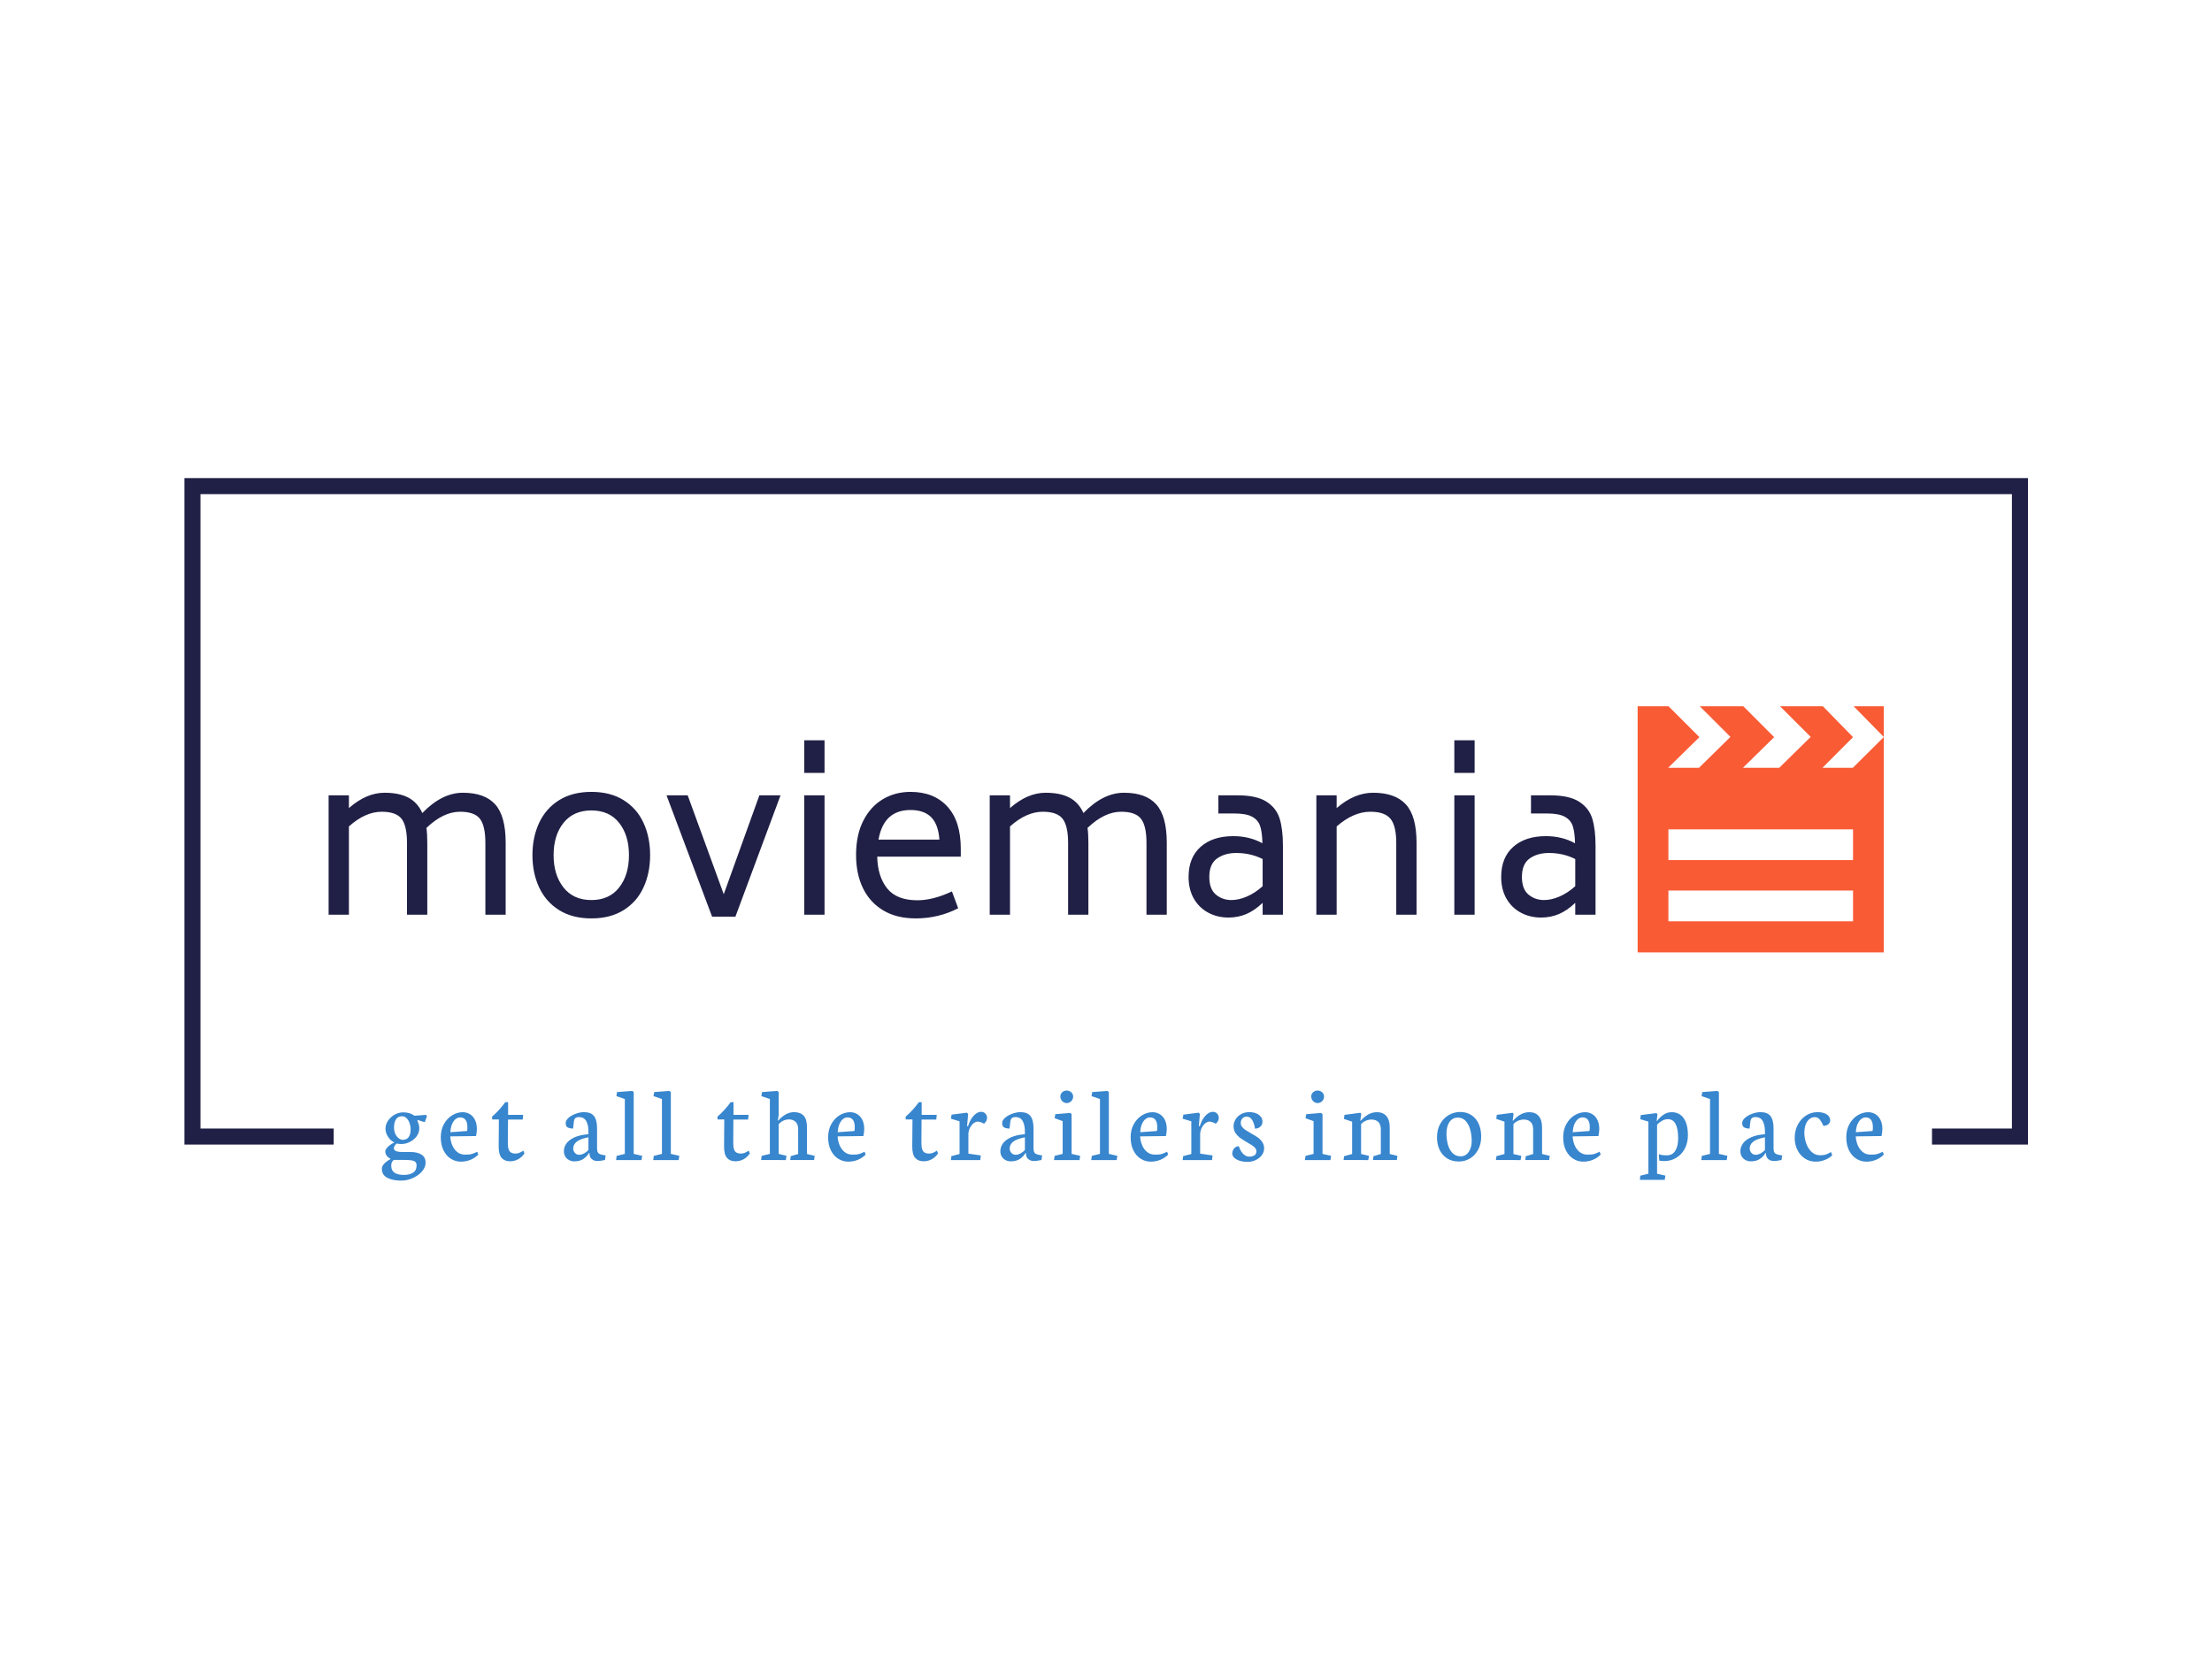 <svg xmlns="http://www.w3.org/2000/svg" version="1.1" xmlns:xlink="http://www.w3.org/1999/xlink" xmlns:svgjs="http://svgjs.dev/svgjs" width="1000" height="750" viewBox="0 0 1000 750"><rect width="1000" height="750" fill="#ffffff"></rect><g transform="matrix(0.834,0,0,0.834,83.089,216.048)"><svg viewBox="0 0 375 143" data-background-color="#ffffff" preserveAspectRatio="xMidYMid meet" height="381" width="1000" xmlns="http://www.w3.org/2000/svg" xmlns:xlink="http://www.w3.org/1999/xlink"><g id="tight-bounds" transform="matrix(1,0,0,1,-0.04,0.034)"><svg viewBox="0 0 375.08 142.932" height="142.932" width="375.08"><g><svg></svg></g><g><svg viewBox="0 0 375.08 142.932" height="142.932" width="375.08"><g transform="matrix(1,0,0,1,-10.22,-55.796)"><path xmlns="http://www.w3.org/2000/svg" d="M10.22 191.404v-135.608h375.08v135.608h-19.528v-3.268h16.259v-129.072h-368.542v129.072l27.104 0 0 3.268z" fill="#202046" fill-rule="nonzero" stroke="none" stroke-width="1" stroke-linecap="butt" stroke-linejoin="miter" stroke-miterlimit="10" stroke-dasharray="" stroke-dashoffset="0" font-family="none" font-weight="none" font-size="none" text-anchor="none" style="mix-blend-mode: normal" data-fill-palette-color="tertiary"></path><g><path xmlns="http://www.w3.org/2000/svg" d="M54.316 198.728c0.81 0 1.602-0.173 2.374-0.519 0.772-0.346 1.399-0.799 1.881-1.358 0.479-0.559 0.719-1.146 0.719-1.761v0c0-0.757-0.28-1.309-0.839-1.655-0.559-0.349-1.279-0.524-2.161-0.523v0h-1.473c-0.781 0-1.307-0.067-1.579-0.2-0.269-0.133-0.404-0.325-0.404-0.577v0c0-0.26 0.18-0.578 0.541-0.954v0c0.086 0.021 0.223 0.044 0.413 0.071 0.186 0.024 0.374 0.035 0.563 0.036v0c0.562 0 1.127-0.135 1.695-0.404 0.565-0.272 1.034-0.654 1.407-1.145 0.373-0.491 0.559-1.05 0.559-1.677v0c0-0.246-0.04-0.51-0.12-0.794-0.08-0.281-0.163-0.519-0.248-0.715v0-0.181l1.331 0.43h0.173l0.421-1.202-0.213-0.249c-0.225 0.024-0.598 0.055-1.118 0.093-0.521 0.038-0.924 0.065-1.211 0.08v0c-0.63-0.456-1.389-0.683-2.276-0.683v0c-0.6 0-1.18 0.154-1.739 0.461-0.559 0.308-1.012 0.717-1.358 1.229-0.346 0.515-0.519 1.06-0.519 1.637v0c0 0.447 0.102 0.873 0.306 1.278 0.207 0.405 0.451 0.739 0.732 1.003 0.281 0.263 0.524 0.42 0.728 0.47v0 0.076c-0.269 0.109-0.546 0.269-0.83 0.479-0.287 0.207-0.522 0.429-0.706 0.665-0.183 0.234-0.275 0.445-0.275 0.635v0c0 0.311 0.09 0.595 0.271 0.852 0.18 0.26 0.436 0.47 0.768 0.63v0 0.098c-1.154 0.657-1.73 1.307-1.731 1.952v0c0 0.858 0.37 1.476 1.109 1.854 0.739 0.379 1.676 0.568 2.809 0.568zM54.489 185.635c0.364 0 0.677 0.133 0.941 0.399 0.263 0.266 0.464 0.602 0.603 1.008 0.142 0.405 0.213 0.813 0.213 1.224v0c0 0.737-0.139 1.282-0.417 1.637-0.278 0.352-0.67 0.528-1.176 0.528v0c-0.275 0-0.552-0.105-0.83-0.315-0.278-0.207-0.507-0.498-0.687-0.874-0.18-0.376-0.271-0.802-0.271-1.278v0c0-0.731 0.136-1.301 0.408-1.712 0.269-0.411 0.674-0.617 1.216-0.617zM52.865 194.518h1.886c0.701 0 1.239 0.027 1.615 0.08 0.376 0.053 0.652 0.16 0.83 0.319 0.175 0.16 0.262 0.398 0.261 0.714v0c0 0.671-0.232 1.162-0.696 1.473-0.467 0.311-1.087 0.466-1.859 0.466v0c-1.733 0-2.6-0.617-2.6-1.85v0c0-0.296 0.041-0.532 0.124-0.71 0.083-0.177 0.177-0.309 0.284-0.395 0.104-0.089 0.155-0.121 0.155-0.097zM66.455 194.873c0.707 0 1.37-0.127 1.988-0.382 0.615-0.257 1.14-0.614 1.575-1.069v0l-0.226-0.573c-0.355 0.186-0.666 0.322-0.932 0.409-0.269 0.089-0.504 0.142-0.705 0.159-0.201 0.018-0.476 0.027-0.826 0.027v0c-0.633 0-1.173-0.182-1.619-0.546-0.444-0.367-0.781-0.834-1.012-1.402-0.231-0.571-0.361-1.16-0.39-1.766v0l5.244-0.066c0.044-0.189 0.084-0.429 0.12-0.719 0.035-0.293 0.053-0.522 0.053-0.688v0c0-0.737-0.129-1.364-0.386-1.881-0.254-0.518-0.602-0.908-1.042-1.171-0.441-0.263-0.929-0.395-1.465-0.395v0c-0.722 0-1.426 0.206-2.112 0.616-0.686 0.411-1.248 1.004-1.686 1.78-0.435 0.772-0.652 1.674-0.652 2.706v0c0 1.047 0.191 1.946 0.573 2.698 0.385 0.751 0.889 1.316 1.513 1.695 0.624 0.379 1.287 0.568 1.987 0.568zM66.304 185.87c0.994 0 1.491 0.673 1.491 2.019v0c0 0.106-0.004 0.238-0.013 0.395-0.012 0.154-0.028 0.271-0.049 0.35v0l-3.403 0.249c0.035-0.663 0.154-1.22 0.355-1.673 0.198-0.453 0.441-0.788 0.728-1.007 0.29-0.222 0.587-0.333 0.891-0.333zM74.202 186.283l-0.044 5.448c-0.006 1.127 0.195 1.92 0.603 2.379 0.408 0.458 0.976 0.688 1.704 0.687v0c0.609 0 1.165-0.141 1.668-0.421 0.506-0.281 0.929-0.671 1.269-1.172v0l-0.226-0.585c0 0.009-0.086 0.067-0.257 0.173-0.169 0.109-0.368 0.21-0.599 0.301-0.231 0.089-0.466 0.133-0.706 0.134v0c-0.382 0-0.688-0.065-0.918-0.196-0.231-0.13-0.401-0.351-0.511-0.661-0.109-0.311-0.164-0.737-0.164-1.278v0l0.036-4.787h2.99l0.098-0.954h-3.066v-2.578h-0.577c-0.39 0.535-0.824 1.066-1.3 1.593-0.476 0.527-0.935 0.97-1.375 1.331v0 0.586zM89.549 194.811c0.781 0 1.418-0.179 1.913-0.537 0.494-0.358 0.846-0.739 1.056-1.145v0h0.119v0.164c0 0.237 0.056 0.466 0.169 0.688 0.112 0.219 0.294 0.401 0.546 0.546 0.254 0.145 0.575 0.217 0.963 0.217v0c0.305 0 0.63-0.04 0.976-0.12v0c0.225-0.044 0.39-0.072 0.497-0.084v0l0.142-0.932-0.542-0.097c-0.34-0.059-0.595-0.138-0.763-0.236-0.169-0.098-0.285-0.238-0.35-0.421-0.065-0.183-0.098-0.45-0.098-0.799v0-3.931c0-1.154-0.209-1.997-0.626-2.529-0.414-0.529-1.097-0.794-2.049-0.794v0c-0.506 0-1.052 0.105-1.638 0.315-0.586 0.207-1.077 0.482-1.473 0.825-0.396 0.343-0.595 0.703-0.594 1.078v0c0 0.47 0.143 0.773 0.43 0.91 0.29 0.139 0.648 0.209 1.074 0.208v0c0.065-0.731 0.121-1.233 0.168-1.508 0.047-0.272 0.146-0.478 0.298-0.617 0.151-0.136 0.396-0.204 0.736-0.204v0c0.686 0 1.177 0.272 1.473 0.816 0.296 0.544 0.444 1.236 0.444 2.077v0 0.594c-1.127 0.08-2.063 0.287-2.809 0.622-0.748 0.337-1.3 0.751-1.654 1.242-0.352 0.491-0.528 1.015-0.528 1.571v0c0 0.426 0.095 0.796 0.283 1.109 0.192 0.314 0.451 0.553 0.777 0.719 0.325 0.169 0.679 0.253 1.06 0.253zM92.42 189.912v2.6c-0.216 0.24-0.497 0.46-0.843 0.661-0.349 0.201-0.697 0.302-1.043 0.302v0c-0.251 0-0.469-0.065-0.652-0.195-0.186-0.13-0.325-0.293-0.417-0.488-0.095-0.192-0.142-0.383-0.142-0.573v0c0-0.556 0.235-1.023 0.706-1.402 0.467-0.379 1.265-0.68 2.391-0.905zM98.046 194.549h5.178l0.129-0.865-1.722-0.391v-12.556l-0.271-0.258-3.119 0.236-0.128 0.825 1.712 0.585v11.168l-1.659 0.399zM105.602 194.549h5.178l0.129-0.865-1.722-0.391v-12.556l-0.271-0.258-3.119 0.236-0.133 0.825 1.713 0.585v11.168l-1.655 0.399zM120.057 186.283l-0.04 5.448c-0.009 1.127 0.191 1.92 0.599 2.379 0.408 0.458 0.978 0.688 1.709 0.687v0c0.606 0 1.162-0.141 1.668-0.421 0.506-0.281 0.927-0.671 1.264-1.172v0l-0.226-0.585c0 0.009-0.084 0.067-0.253 0.173-0.172 0.109-0.373 0.21-0.603 0.301-0.231 0.089-0.466 0.133-0.706 0.134v0c-0.382 0-0.688-0.065-0.918-0.196-0.231-0.13-0.401-0.351-0.51-0.661-0.106-0.311-0.16-0.737-0.16-1.278v0l0.031-4.787h2.991l0.097-0.954h-3.066v-2.578h-0.577c-0.387 0.535-0.821 1.066-1.3 1.593-0.476 0.527-0.935 0.97-1.375 1.331v0 0.586zM132.587 194.549l0.129-0.865-1.584-0.391v-6.056c0.349-0.361 0.697-0.612 1.043-0.755 0.346-0.139 0.697-0.209 1.051-0.208v0c0.506 0 0.942 0.157 1.309 0.47 0.37 0.314 0.555 0.821 0.555 1.522v0 5.049l-1.496 0.431-0.133 0.803h4.868l0.128-0.857-1.57-0.377v-5.253c0-1.228-0.229-2.078-0.688-2.551-0.458-0.473-1.106-0.71-1.944-0.71v0c-1.106 0-2.168 0.563-3.185 1.69v0h-0.111l0.173-1.149v-4.605l-0.271-0.258-3.128 0.236-0.128 0.825 1.73 0.585v11.168l-1.668 0.399-0.12 0.857zM145.263 194.873c0.707 0 1.37-0.127 1.988-0.382 0.618-0.257 1.143-0.614 1.575-1.069v0l-0.226-0.573c-0.355 0.186-0.666 0.322-0.932 0.409-0.266 0.089-0.501 0.142-0.705 0.159-0.201 0.018-0.475 0.027-0.821 0.027v0c-0.636 0-1.176-0.182-1.62-0.546-0.444-0.367-0.782-0.834-1.016-1.402-0.231-0.571-0.359-1.16-0.386-1.766v0l5.24-0.066c0.044-0.189 0.084-0.429 0.12-0.719 0.035-0.293 0.053-0.522 0.053-0.688v0c0-0.737-0.127-1.364-0.381-1.881-0.257-0.518-0.606-0.908-1.047-1.171-0.441-0.263-0.929-0.395-1.464-0.395v0c-0.722 0-1.426 0.206-2.112 0.616-0.686 0.411-1.247 1.004-1.682 1.78-0.438 0.772-0.657 1.674-0.657 2.706v0c0 1.047 0.191 1.946 0.573 2.698 0.385 0.751 0.889 1.316 1.513 1.695 0.624 0.379 1.287 0.568 1.987 0.568zM145.113 185.87c0.997 0 1.495 0.673 1.495 2.019v0c0 0.106-0.006 0.238-0.018 0.395-0.012 0.154-0.028 0.271-0.049 0.35v0l-3.403 0.249c0.038-0.663 0.157-1.22 0.355-1.673 0.198-0.453 0.442-0.788 0.732-1.007 0.287-0.222 0.583-0.333 0.888-0.333zM158.348 186.283l-0.045 5.448c-0.009 1.127 0.191 1.92 0.599 2.379 0.408 0.458 0.978 0.688 1.709 0.687v0c0.606 0 1.162-0.141 1.668-0.421 0.506-0.281 0.929-0.671 1.269-1.172v0l-0.231-0.585c0 0.009-0.084 0.067-0.253 0.173-0.169 0.109-0.37 0.21-0.603 0.301-0.231 0.089-0.464 0.133-0.701 0.134v0c-0.385 0-0.692-0.065-0.923-0.196-0.231-0.13-0.401-0.351-0.51-0.661-0.106-0.311-0.16-0.737-0.16-1.278v0l0.031-4.787h2.99l0.098-0.954h-3.066v-2.578h-0.572c-0.39 0.535-0.824 1.066-1.3 1.593-0.476 0.527-0.935 0.97-1.376 1.331v0 0.586zM172.138 194.549l0.111-0.941-2.525-0.368v-4.149c0.071-0.515 0.213-0.948 0.426-1.3 0.216-0.355 0.453-0.621 0.71-0.798 0.26-0.177 0.5-0.266 0.719-0.266v0c0.207 0 0.426 0.038 0.656 0.115 0.234 0.077 0.454 0.18 0.661 0.31v0c0.414-0.349 0.621-0.75 0.622-1.202v0c0-0.325-0.112-0.609-0.338-0.852-0.225-0.243-0.513-0.364-0.865-0.364v0c-0.325 0-0.655 0.111-0.989 0.333-0.331 0.219-0.645 0.549-0.941 0.99-0.296 0.441-0.538 0.975-0.728 1.601v0h-0.204l0.218-2.489-0.249-0.262-3.11 0.4-0.151 0.825 1.766 0.532v6.651l-1.659 0.431-0.107 0.803zM178.349 194.811c0.781 0 1.418-0.179 1.913-0.537 0.494-0.358 0.846-0.739 1.056-1.145v0h0.119v0.164c0 0.237 0.056 0.466 0.169 0.688 0.112 0.219 0.294 0.401 0.546 0.546 0.254 0.145 0.577 0.217 0.967 0.217v0c0.302 0 0.626-0.04 0.972-0.12v0c0.225-0.044 0.392-0.072 0.501-0.084v0l0.138-0.932-0.542-0.097c-0.337-0.059-0.592-0.138-0.763-0.236-0.169-0.098-0.285-0.238-0.35-0.421-0.065-0.183-0.098-0.45-0.098-0.799v0-3.931c0-1.154-0.209-1.997-0.626-2.529-0.414-0.529-1.097-0.794-2.049-0.794v0c-0.506 0-1.052 0.105-1.638 0.315-0.586 0.207-1.077 0.482-1.473 0.825-0.396 0.343-0.595 0.703-0.594 1.078v0c0 0.47 0.143 0.773 0.43 0.91 0.29 0.139 0.648 0.209 1.074 0.208v0c0.065-0.731 0.121-1.233 0.168-1.508 0.047-0.272 0.146-0.478 0.298-0.617 0.151-0.136 0.396-0.204 0.736-0.204v0c0.686 0 1.177 0.272 1.473 0.816 0.296 0.544 0.444 1.236 0.444 2.077v0 0.594c-1.127 0.08-2.063 0.287-2.809 0.622-0.748 0.337-1.3 0.751-1.654 1.242-0.352 0.491-0.528 1.015-0.528 1.571v0c0 0.426 0.096 0.796 0.288 1.109 0.189 0.314 0.447 0.553 0.772 0.719 0.325 0.169 0.679 0.253 1.06 0.253zM181.22 189.912v2.6c-0.216 0.24-0.497 0.46-0.843 0.661-0.346 0.201-0.692 0.302-1.038 0.302v0c-0.254 0-0.473-0.065-0.657-0.195-0.183-0.13-0.322-0.293-0.417-0.488-0.095-0.192-0.142-0.383-0.142-0.573v0c0-0.556 0.235-1.023 0.706-1.402 0.467-0.379 1.265-0.68 2.391-0.905zM189.717 182.96c0.231 0 0.45-0.061 0.656-0.182 0.207-0.118 0.37-0.278 0.488-0.48 0.118-0.204 0.177-0.424 0.178-0.661v0c0-0.346-0.13-0.639-0.391-0.878-0.26-0.237-0.571-0.355-0.931-0.355v0c-0.346 0-0.648 0.117-0.905 0.35-0.254 0.234-0.382 0.521-0.382 0.861v0c0 0.24 0.058 0.461 0.173 0.666 0.115 0.207 0.272 0.371 0.47 0.492 0.198 0.124 0.413 0.186 0.644 0.187zM187.139 194.549h5.2l0.12-0.865-1.735-0.391v-8.062l-0.271-0.27-3.044 0.253-0.137 0.82 1.633 0.595v6.664l-1.633 0.399zM194.717 194.549h5.178l0.129-0.865-1.722-0.391v-12.556l-0.271-0.258-3.119 0.236-0.133 0.825 1.713 0.585v11.168l-1.655 0.399zM206.808 194.873c0.71 0 1.372-0.127 1.987-0.382 0.618-0.257 1.145-0.614 1.58-1.069v0l-0.231-0.573c-0.352 0.186-0.663 0.322-0.932 0.409-0.266 0.089-0.5 0.142-0.701 0.159-0.204 0.018-0.479 0.027-0.825 0.027v0c-0.636 0-1.176-0.182-1.619-0.546-0.444-0.367-0.781-0.834-1.012-1.402-0.231-0.571-0.361-1.16-0.39-1.766v0l5.244-0.066c0.041-0.189 0.08-0.429 0.115-0.719 0.038-0.293 0.058-0.522 0.058-0.688v0c0-0.737-0.129-1.364-0.386-1.881-0.257-0.518-0.606-0.908-1.047-1.171-0.441-0.263-0.927-0.395-1.46-0.395v0c-0.722 0-1.426 0.206-2.112 0.616-0.686 0.411-1.248 1.004-1.686 1.78-0.438 0.772-0.657 1.674-0.656 2.706v0c0 1.047 0.192 1.946 0.576 2.698 0.382 0.751 0.884 1.316 1.509 1.695 0.624 0.379 1.287 0.568 1.988 0.568zM206.657 185.87c0.997 0 1.495 0.673 1.495 2.019v0c0 0.106-0.006 0.238-0.018 0.395-0.009 0.154-0.025 0.271-0.049 0.35v0l-3.398 0.249c0.035-0.663 0.152-1.22 0.35-1.673 0.198-0.453 0.442-0.788 0.732-1.007 0.29-0.222 0.586-0.333 0.888-0.333zM219.293 194.549l0.107-0.941-2.525-0.368v-4.149c0.074-0.515 0.217-0.948 0.43-1.3 0.213-0.355 0.45-0.621 0.71-0.798 0.26-0.177 0.498-0.266 0.715-0.266v0c0.21 0 0.43 0.038 0.661 0.115 0.231 0.077 0.451 0.18 0.661 0.31v0c0.411-0.349 0.617-0.75 0.616-1.202v0c0-0.325-0.112-0.609-0.337-0.852-0.225-0.243-0.513-0.364-0.865-0.364v0c-0.325 0-0.654 0.111-0.985 0.333-0.334 0.219-0.649 0.549-0.945 0.99-0.296 0.441-0.537 0.975-0.723 1.601v0h-0.209l0.218-2.489-0.249-0.262-3.11 0.4-0.151 0.825 1.766 0.532v6.651l-1.659 0.431-0.107 0.803zM226.552 194.917c0.556 0 1.093-0.12 1.61-0.359 0.515-0.237 0.932-0.566 1.252-0.99 0.317-0.423 0.475-0.89 0.474-1.402v0c0-0.485-0.126-0.913-0.377-1.282-0.254-0.373-0.559-0.686-0.914-0.941-0.358-0.251-0.827-0.535-1.406-0.852v0c-0.476-0.269-0.847-0.494-1.114-0.674-0.266-0.18-0.49-0.387-0.67-0.621-0.18-0.237-0.271-0.498-0.271-0.786v0c0-0.361 0.109-0.668 0.329-0.922 0.219-0.251 0.513-0.377 0.883-0.378v0c0.42 0 0.773 0.204 1.06 0.613 0.29 0.408 0.5 1.023 0.63 1.845v0c0.47-0.03 0.84-0.175 1.109-0.434 0.272-0.26 0.408-0.596 0.409-1.008v0c0-0.361-0.111-0.688-0.333-0.98-0.219-0.293-0.531-0.524-0.936-0.692-0.405-0.169-0.867-0.253-1.385-0.253v0c-0.686 0-1.273 0.146-1.761 0.439-0.488 0.29-0.855 0.655-1.101 1.096-0.246 0.441-0.368 0.886-0.368 1.336v0c0 0.518 0.132 0.976 0.395 1.375 0.263 0.396 0.581 0.731 0.954 1.003 0.373 0.269 0.855 0.574 1.446 0.914v0c0.432 0.246 0.769 0.45 1.012 0.612 0.243 0.163 0.444 0.343 0.603 0.541 0.157 0.198 0.235 0.413 0.236 0.644v0c0 0.376-0.133 0.652-0.4 0.829-0.266 0.177-0.609 0.266-1.029 0.267v0c-0.447 0-0.858-0.179-1.233-0.537-0.376-0.358-0.683-0.89-0.923-1.598v0c-0.402 0.03-0.723 0.188-0.963 0.475-0.24 0.29-0.359 0.637-0.36 1.043v0c0 0.287 0.13 0.561 0.391 0.821 0.26 0.26 0.629 0.469 1.105 0.625 0.476 0.154 1.025 0.231 1.646 0.231zM240.763 182.96c0.231 0 0.45-0.061 0.657-0.182 0.204-0.118 0.367-0.278 0.488-0.48 0.118-0.204 0.177-0.424 0.177-0.661v0c0-0.346-0.13-0.639-0.39-0.878-0.26-0.237-0.571-0.355-0.932-0.355v0c-0.346 0-0.648 0.117-0.905 0.35-0.257 0.234-0.386 0.521-0.386 0.861v0c0 0.24 0.058 0.461 0.173 0.666 0.118 0.207 0.277 0.371 0.475 0.492 0.198 0.124 0.413 0.186 0.643 0.187zM238.185 194.549h5.2l0.12-0.865-1.735-0.391v-8.062l-0.27-0.27-3.044 0.253-0.142 0.82 1.637 0.595v6.664l-1.637 0.399zM251.079 194.549l0.151-0.857-1.611-0.377v-6.078c0.266-0.296 0.587-0.525 0.963-0.688 0.376-0.163 0.765-0.244 1.167-0.244v0c0.571 0 1.028 0.164 1.371 0.492 0.343 0.328 0.515 0.828 0.515 1.5v0 5.018l-1.496 0.444-0.106 0.79h4.863l0.111-0.857-1.562-0.377v-5.439c0-0.973-0.223-1.727-0.67-2.263-0.45-0.535-1.096-0.803-1.939-0.803v0c-0.636 0-1.236 0.163-1.801 0.488-0.562 0.325-1.049 0.734-1.46 1.224v0h-0.111l0.186-1.388-0.186-0.204-3.226 0.421-0.111 0.825 1.669 0.564v6.575l-1.633 0.444-0.111 0.79zM269.514 194.842c0.837 0 1.602-0.213 2.294-0.639 0.695-0.426 1.242-1.025 1.642-1.797 0.402-0.775 0.603-1.653 0.603-2.636v0c0-0.988-0.172-1.859-0.515-2.613-0.343-0.754-0.839-1.341-1.486-1.762-0.645-0.42-1.405-0.63-2.28-0.63v0c-0.822 0-1.593 0.207-2.312 0.622-0.719 0.411-1.299 1.009-1.739 1.792-0.441 0.784-0.661 1.702-0.661 2.755v0c0 0.938 0.176 1.778 0.528 2.521 0.349 0.739 0.858 1.322 1.526 1.748 0.668 0.426 1.469 0.639 2.4 0.639zM269.319 185.906c0.642 0 1.174 0.237 1.597 0.71 0.423 0.473 0.729 1.071 0.919 1.792 0.192 0.722 0.288 1.473 0.288 2.254v0c0 0.532-0.083 1.037-0.248 1.513-0.166 0.476-0.419 0.865-0.759 1.167-0.34 0.299-0.751 0.448-1.234 0.448v0c-0.671 0-1.225-0.22-1.659-0.661-0.432-0.441-0.745-1.012-0.941-1.713-0.195-0.698-0.293-1.448-0.292-2.249v0c0-0.595 0.083-1.139 0.248-1.633 0.166-0.494 0.424-0.889 0.777-1.185 0.349-0.296 0.784-0.444 1.304-0.443zM282.071 194.549l0.15-0.857-1.61-0.377v-6.078c0.266-0.296 0.587-0.525 0.963-0.688 0.376-0.163 0.766-0.244 1.171-0.244v0c0.571 0 1.028 0.164 1.371 0.492 0.34 0.328 0.51 0.828 0.51 1.5v0 5.018l-1.491 0.444-0.11 0.79h4.862l0.111-0.857-1.561-0.377v-5.439c0-0.973-0.223-1.727-0.67-2.263-0.45-0.535-1.096-0.803-1.939-0.803v0c-0.636 0-1.235 0.163-1.797 0.488-0.565 0.325-1.053 0.734-1.464 1.224v0h-0.107l0.182-1.388-0.182-0.204-3.23 0.421-0.107 0.825 1.669 0.564v6.575l-1.637 0.444-0.107 0.79zM294.805 194.873c0.707 0 1.37-0.127 1.987-0.382 0.618-0.257 1.143-0.614 1.575-1.069v0l-0.226-0.573c-0.355 0.186-0.666 0.322-0.932 0.409-0.266 0.089-0.501 0.142-0.705 0.159-0.201 0.018-0.475 0.027-0.821 0.027v0c-0.636 0-1.176-0.182-1.619-0.546-0.444-0.367-0.782-0.834-1.016-1.402-0.231-0.571-0.361-1.16-0.391-1.766v0l5.244-0.066c0.044-0.189 0.084-0.429 0.12-0.719 0.035-0.293 0.053-0.522 0.054-0.688v0c0-0.737-0.127-1.364-0.382-1.881-0.257-0.518-0.606-0.908-1.047-1.171-0.441-0.263-0.929-0.395-1.464-0.395v0c-0.722 0-1.426 0.206-2.112 0.616-0.686 0.411-1.247 1.004-1.682 1.78-0.438 0.772-0.657 1.674-0.657 2.706v0c0 1.047 0.191 1.946 0.573 2.698 0.385 0.751 0.889 1.316 1.513 1.695 0.624 0.379 1.287 0.568 1.988 0.568zM294.654 185.87c0.997 0 1.495 0.673 1.495 2.019v0c0 0.106-0.006 0.238-0.018 0.395-0.012 0.154-0.028 0.271-0.049 0.35v0l-3.403 0.249c0.038-0.663 0.157-1.22 0.355-1.673 0.198-0.453 0.442-0.788 0.732-1.007 0.287-0.222 0.583-0.333 0.888-0.333zM311.399 198.577l0.128-0.865-1.69-0.381v-9.997c0.29-0.305 0.627-0.565 1.011-0.781 0.387-0.216 0.79-0.324 1.207-0.323v0c0.686 0 1.204 0.33 1.553 0.989 0.346 0.663 0.519 1.64 0.519 2.933v0c0 1.047-0.195 1.881-0.585 2.502-0.39 0.621-0.95 0.932-1.678 0.932v0c-0.429 0-0.751-0.016-0.967-0.049-0.216-0.033-0.447-0.096-0.692-0.191v0l0.067 1.309c0.361 0.065 0.7 0.098 1.016 0.098v0c0.917 0 1.742-0.223 2.475-0.67 0.734-0.447 1.307-1.071 1.722-1.872 0.417-0.802 0.626-1.708 0.625-2.72v0c0-1.062-0.142-1.942-0.425-2.64-0.281-0.695-0.667-1.21-1.158-1.544-0.491-0.331-1.057-0.497-1.7-0.497v0c-0.636 0-1.207 0.177-1.712 0.532-0.506 0.352-0.932 0.771-1.278 1.256v0h-0.076l0.151-1.398-0.226-0.204-3.155 0.399-0.128 0.835 1.668 0.497v10.595l-1.655 0.412-0.067 0.843zM318.83 194.549h5.178l0.133-0.865-1.726-0.391v-12.556l-0.27-0.258-3.119 0.236-0.129 0.825 1.713 0.585v11.168l-1.66 0.399zM328.911 194.811c0.778 0 1.415-0.179 1.912-0.537 0.494-0.358 0.846-0.739 1.056-1.145v0h0.12v0.164c0 0.237 0.055 0.466 0.164 0.688 0.112 0.219 0.296 0.401 0.55 0.546 0.251 0.145 0.572 0.217 0.963 0.217v0c0.302 0 0.627-0.04 0.976-0.12v0c0.222-0.044 0.387-0.072 0.497-0.084v0l0.142-0.932-0.541-0.097c-0.34-0.059-0.595-0.138-0.763-0.236-0.172-0.098-0.29-0.238-0.355-0.421-0.065-0.183-0.098-0.45-0.098-0.799v0-3.931c0-1.154-0.207-1.997-0.621-2.529-0.417-0.529-1.102-0.794-2.054-0.794v0c-0.506 0-1.05 0.105-1.633 0.315-0.586 0.207-1.077 0.482-1.473 0.825-0.399 0.343-0.599 0.703-0.599 1.078v0c0 0.47 0.145 0.773 0.435 0.91 0.29 0.139 0.648 0.209 1.073 0.208v0c0.065-0.731 0.12-1.233 0.165-1.508 0.047-0.272 0.148-0.478 0.301-0.617 0.151-0.136 0.396-0.204 0.737-0.204v0c0.686 0 1.177 0.272 1.473 0.816 0.296 0.544 0.444 1.236 0.444 2.077v0 0.594c-1.127 0.08-2.065 0.287-2.813 0.622-0.748 0.337-1.299 0.751-1.651 1.242-0.355 0.491-0.532 1.015-0.532 1.571v0c0 0.426 0.096 0.796 0.288 1.109 0.192 0.314 0.45 0.553 0.772 0.719 0.325 0.169 0.68 0.253 1.065 0.253zM331.782 189.912v2.6c-0.219 0.24-0.501 0.46-0.848 0.661-0.346 0.201-0.692 0.302-1.038 0.302v0c-0.254 0-0.473-0.065-0.657-0.195-0.183-0.13-0.322-0.293-0.417-0.488-0.095-0.192-0.142-0.383-0.142-0.573v0c0-0.556 0.235-1.023 0.706-1.402 0.47-0.379 1.269-0.68 2.396-0.905zM342.12 194.873c0.671 0 1.322-0.132 1.952-0.395 0.633-0.263 1.102-0.575 1.406-0.936v0l-0.27-0.63c-0.325 0.21-0.651 0.373-0.976 0.488-0.325 0.115-0.731 0.173-1.216 0.173v0c-0.698 0-1.29-0.238-1.775-0.715-0.485-0.476-0.846-1.065-1.083-1.766-0.24-0.701-0.359-1.38-0.359-2.036v0c0-0.651 0.089-1.219 0.266-1.704 0.177-0.488 0.427-0.865 0.75-1.131 0.319-0.269 0.692-0.404 1.118-0.404v0c0.42 0 0.762 0.169 1.025 0.506 0.263 0.334 0.503 0.759 0.719 1.273v0c0.441-0.03 0.781-0.146 1.02-0.35 0.237-0.201 0.355-0.464 0.355-0.79v0c0-0.296-0.095-0.569-0.284-0.821-0.192-0.254-0.484-0.457-0.874-0.608-0.39-0.151-0.874-0.226-1.451-0.226v0c-0.796 0-1.546 0.217-2.249 0.652-0.704 0.438-1.272 1.056-1.704 1.855-0.435 0.799-0.652 1.714-0.652 2.746v0c0 0.867 0.177 1.668 0.532 2.405 0.355 0.737 0.856 1.324 1.504 1.761 0.651 0.435 1.399 0.652 2.246 0.653zM352.404 194.873c0.707 0 1.37-0.127 1.988-0.382 0.615-0.257 1.14-0.614 1.575-1.069v0l-0.226-0.573c-0.355 0.186-0.666 0.322-0.932 0.409-0.269 0.089-0.504 0.142-0.705 0.159-0.201 0.018-0.476 0.027-0.826 0.027v0c-0.636 0-1.176-0.182-1.619-0.546-0.444-0.367-0.781-0.834-1.012-1.402-0.231-0.571-0.361-1.16-0.39-1.766v0l5.244-0.066c0.041-0.189 0.081-0.429 0.12-0.719 0.035-0.293 0.053-0.522 0.053-0.688v0c0-0.737-0.129-1.364-0.386-1.881-0.254-0.518-0.602-0.908-1.042-1.171-0.441-0.263-0.929-0.395-1.465-0.395v0c-0.722 0-1.426 0.206-2.112 0.616-0.686 0.411-1.248 1.004-1.686 1.78-0.435 0.772-0.652 1.674-0.652 2.706v0c0 1.047 0.191 1.946 0.573 2.698 0.382 0.751 0.886 1.316 1.513 1.695 0.624 0.379 1.287 0.568 1.987 0.568zM352.249 185.87c0.997 0 1.495 0.673 1.495 2.019v0c0 0.106-0.004 0.238-0.013 0.395-0.012 0.154-0.028 0.271-0.049 0.35v0l-3.403 0.249c0.035-0.663 0.152-1.22 0.351-1.673 0.201-0.453 0.445-0.788 0.732-1.007 0.29-0.222 0.586-0.333 0.887-0.333z" fill="#3886ce" fill-rule="nonzero" stroke="none" stroke-width="1" stroke-linecap="butt" stroke-linejoin="miter" stroke-miterlimit="10" stroke-dasharray="" stroke-dashoffset="0" font-family="none" font-weight="none" font-size="none" text-anchor="none" style="mix-blend-mode: normal" data-fill-palette-color="secondary"></path></g></g><g transform="matrix(1,0,0,1,29.332,46.423)"><svg viewBox="0 0 316.416 50.086" height="50.086" width="316.416"><g><svg viewBox="0 0 316.416 50.086" height="50.086" width="316.416"><g><svg viewBox="0 0 388.398 61.479" height="50.086" width="316.416"><g transform="matrix(1,0,0,1,0,8.497)"><svg viewBox="0 0 316.416 44.486" height="44.486" width="316.416"><g><svg viewBox="0 0 316.416 44.486" height="44.486" width="316.416"><g><svg viewBox="0 0 316.416 44.486" height="44.486" width="316.416"><g transform="matrix(1,0,0,1,0,0)"><svg width="316.416" viewBox="4.5 -40.4 293.38 41.25" height="44.486" data-palette-color="#202046"><path d="M35.6-28.25Q40.65-28.25 43.08-25.55 45.5-22.85 45.5-16.65L45.5-16.65 45.5 0 40.8 0 40.8-16.65Q40.8-20.6 39.53-22.23 38.25-23.85 34.95-23.85L34.95-23.85Q31.05-23.85 27.15-20.1L27.15-20.1Q27.35-18.7 27.35-16.65L27.35-16.65 27.35 0 22.65 0 22.65-16.65Q22.65-20.6 21.38-22.23 20.1-23.85 16.8-23.85L16.8-23.85Q13-23.85 9.2-20.45L9.2-20.45 9.2 0 4.5 0 4.5-27.65 9.2-27.65 9.2-24.7Q13.25-28.25 17.45-28.25L17.45-28.25Q20.8-28.25 22.95-27.13 25.1-26 26.2-23.55L26.2-23.55Q30.75-28.25 35.6-28.25L35.6-28.25ZM65.35 0.85Q60.95 0.85 57.87-1.07 54.8-3 53.25-6.33 51.7-9.65 51.7-13.8L51.7-13.8Q51.7-17.95 53.25-21.28 54.8-24.6 57.87-26.53 60.95-28.45 65.35-28.45L65.35-28.45Q69.75-28.45 72.82-26.53 75.9-24.6 77.42-21.28 78.95-17.95 78.95-13.8L78.95-13.8Q78.95-9.65 77.42-6.33 75.9-3 72.82-1.07 69.75 0.85 65.35 0.85L65.35 0.85ZM65.35-3.4Q69.5-3.4 71.77-6.3 74.05-9.2 74.05-13.8L74.05-13.8Q74.05-18.4 71.77-21.28 69.5-24.15 65.35-24.15L65.35-24.15Q61.2-24.15 58.9-21.28 56.6-18.4 56.6-13.8L56.6-13.8Q56.6-9.2 58.9-6.3 61.2-3.4 65.35-3.4L65.35-3.4ZM104.25-27.65L109.15-27.65 98.7 0.45 93.3 0.45 82.75-27.65 87.65-27.65 96-4.75 104.25-27.65ZM114.64-32.85L114.64-40.4 119.34-40.4 119.34-32.85 114.64-32.85ZM114.64 0L114.64-27.65 119.34-27.65 119.34 0 114.64 0ZM131.54-13.45Q131.64-8.85 133.84-6.1 136.04-3.35 140.84-3.35L140.84-3.35Q144.49-3.35 148.84-5.4L148.84-5.4 150.29-1.5Q145.74 0.85 140.44 0.85L140.44 0.85Q136.04 0.85 132.94-1 129.84-2.85 128.24-6.15 126.64-9.45 126.64-13.85L126.64-13.85Q126.64-18.5 128.32-21.78 129.99-25.05 132.84-26.75 135.69-28.45 139.24-28.45L139.24-28.45Q144.69-28.45 147.79-25.05 150.89-21.65 150.89-15.3L150.89-15.3 150.89-13.45 131.54-13.45ZM139.24-24.25Q133.04-24.25 131.84-17.4L131.84-17.4 145.94-17.4Q145.69-20.9 144.04-22.58 142.39-24.25 139.24-24.25L139.24-24.25ZM188.69-28.25Q193.74-28.25 196.16-25.55 198.59-22.85 198.59-16.65L198.59-16.65 198.59 0 193.89 0 193.89-16.65Q193.89-20.6 192.61-22.23 191.34-23.85 188.04-23.85L188.04-23.85Q184.14-23.85 180.24-20.1L180.24-20.1Q180.44-18.7 180.44-16.65L180.44-16.65 180.44 0 175.74 0 175.74-16.65Q175.74-20.6 174.46-22.23 173.19-23.85 169.89-23.85L169.89-23.85Q166.09-23.85 162.29-20.45L162.29-20.45 162.29 0 157.59 0 157.59-27.65 162.29-27.65 162.29-24.7Q166.34-28.25 170.54-28.25L170.54-28.25Q173.89-28.25 176.04-27.13 178.19-26 179.29-23.55L179.29-23.55Q183.84-28.25 188.69-28.25L188.69-28.25ZM214.99-27.65Q219.39-27.65 221.69-26.18 223.99-24.7 224.74-22.23 225.49-19.75 225.49-16L225.49-16 225.49 0 220.79 0 220.79-2.75Q218.89-0.95 216.99-0.15 215.09 0.65 212.89 0.65L212.89 0.65Q210.29 0.65 208.19-0.48 206.09-1.6 204.86-3.73 203.64-5.85 203.64-8.75L203.64-8.75Q203.64-13.25 206.44-15.73 209.24-18.2 213.99-18.2L213.99-18.2Q217.74-18.2 220.74-16.55L220.74-16.55Q220.69-19 220.24-20.45 219.79-21.9 218.39-22.68 216.99-23.45 214.24-23.45L214.24-23.45 210.54-23.45 210.54-27.65 214.99-27.65ZM213.54-3.4Q215.24-3.4 217.11-4.2 218.99-5 220.79-6.6L220.79-6.6 220.79-12.9Q217.99-14.3 214.69-14.3L214.69-14.3Q212.04-14.3 210.24-13.03 208.44-11.75 208.44-8.75L208.44-8.75Q208.44-5.95 209.96-4.67 211.49-3.4 213.54-3.4L213.54-3.4ZM246.38-28.25Q251.48-28.25 253.96-25.55 256.43-22.85 256.43-16.65L256.43-16.65 256.43 0 251.73 0 251.73-16.65Q251.73-20.55 250.41-22.2 249.08-23.85 245.73-23.85L245.73-23.85Q241.83-23.85 237.93-20.45L237.93-20.45 237.93 0 233.23 0 233.23-27.65 237.93-27.65 237.93-24.7Q242.03-28.25 246.38-28.25L246.38-28.25ZM265.18-32.85L265.18-40.4 269.88-40.4 269.88-32.85 265.18-32.85ZM265.18 0L265.18-27.65 269.88-27.65 269.88 0 265.18 0ZM287.38-27.65Q291.78-27.65 294.08-26.18 296.38-24.7 297.13-22.23 297.88-19.75 297.88-16L297.88-16 297.88 0 293.18 0 293.18-2.75Q291.28-0.95 289.38-0.15 287.48 0.65 285.28 0.65L285.28 0.65Q282.68 0.65 280.58-0.48 278.48-1.6 277.25-3.73 276.03-5.85 276.03-8.75L276.03-8.75Q276.03-13.25 278.83-15.73 281.63-18.2 286.38-18.2L286.38-18.2Q290.13-18.2 293.13-16.55L293.13-16.55Q293.08-19 292.63-20.45 292.18-21.9 290.78-22.68 289.38-23.45 286.63-23.45L286.63-23.45 282.93-23.45 282.93-27.65 287.38-27.65ZM285.93-3.4Q287.63-3.4 289.5-4.2 291.38-5 293.18-6.6L293.18-6.6 293.18-12.9Q290.38-14.3 287.08-14.3L287.08-14.3Q284.43-14.3 282.63-13.03 280.83-11.75 280.83-8.75L280.83-8.75Q280.83-5.95 282.35-4.67 283.88-3.4 285.93-3.4L285.93-3.4Z" opacity="1" transform="matrix(1,0,0,1,0,0)" fill="#202046" class="undefined-text-0" data-fill-palette-color="primary" id="text-0"></path></svg></g></svg></g></svg></g></svg></g><g transform="matrix(1,0,0,1,326.918,0)"><svg viewBox="0 0 61.479 61.479" height="61.479" width="61.479"><g><svg xmlns="http://www.w3.org/2000/svg" xmlns:xlink="http://www.w3.org/1999/xlink" version="1.1" x="0" y="0" viewBox="0 0 100 100" style="enable-background:new 0 0 100 100;" xml:space="preserve" height="61.479" width="61.479" class="icon-icon-0" data-fill-palette-color="accent" id="icon-0"><path d="M87.427 25H75.086L87.5 12.549 75.232 0H57.837l12.464 12.451L57.531 25H42.773l12.684-12.451L42.92 0H25.244l12.451 12.451L24.927 25H12.402l12.695-12.451L12.549 0H0v100h100V0H87.744L100 12.5 87.427 25zM87.5 87.365h-75v-12.5h75V87.365zM87.5 62.5h-75V50h75V62.5z" fill="#f95b35" data-fill-palette-color="accent"></path></svg></g></svg></g></svg></g></svg></g></svg></g></svg></g><defs></defs></svg><rect width="375.08" height="142.932" fill="none" stroke="none" visibility="hidden"></rect></g></svg></g></svg>